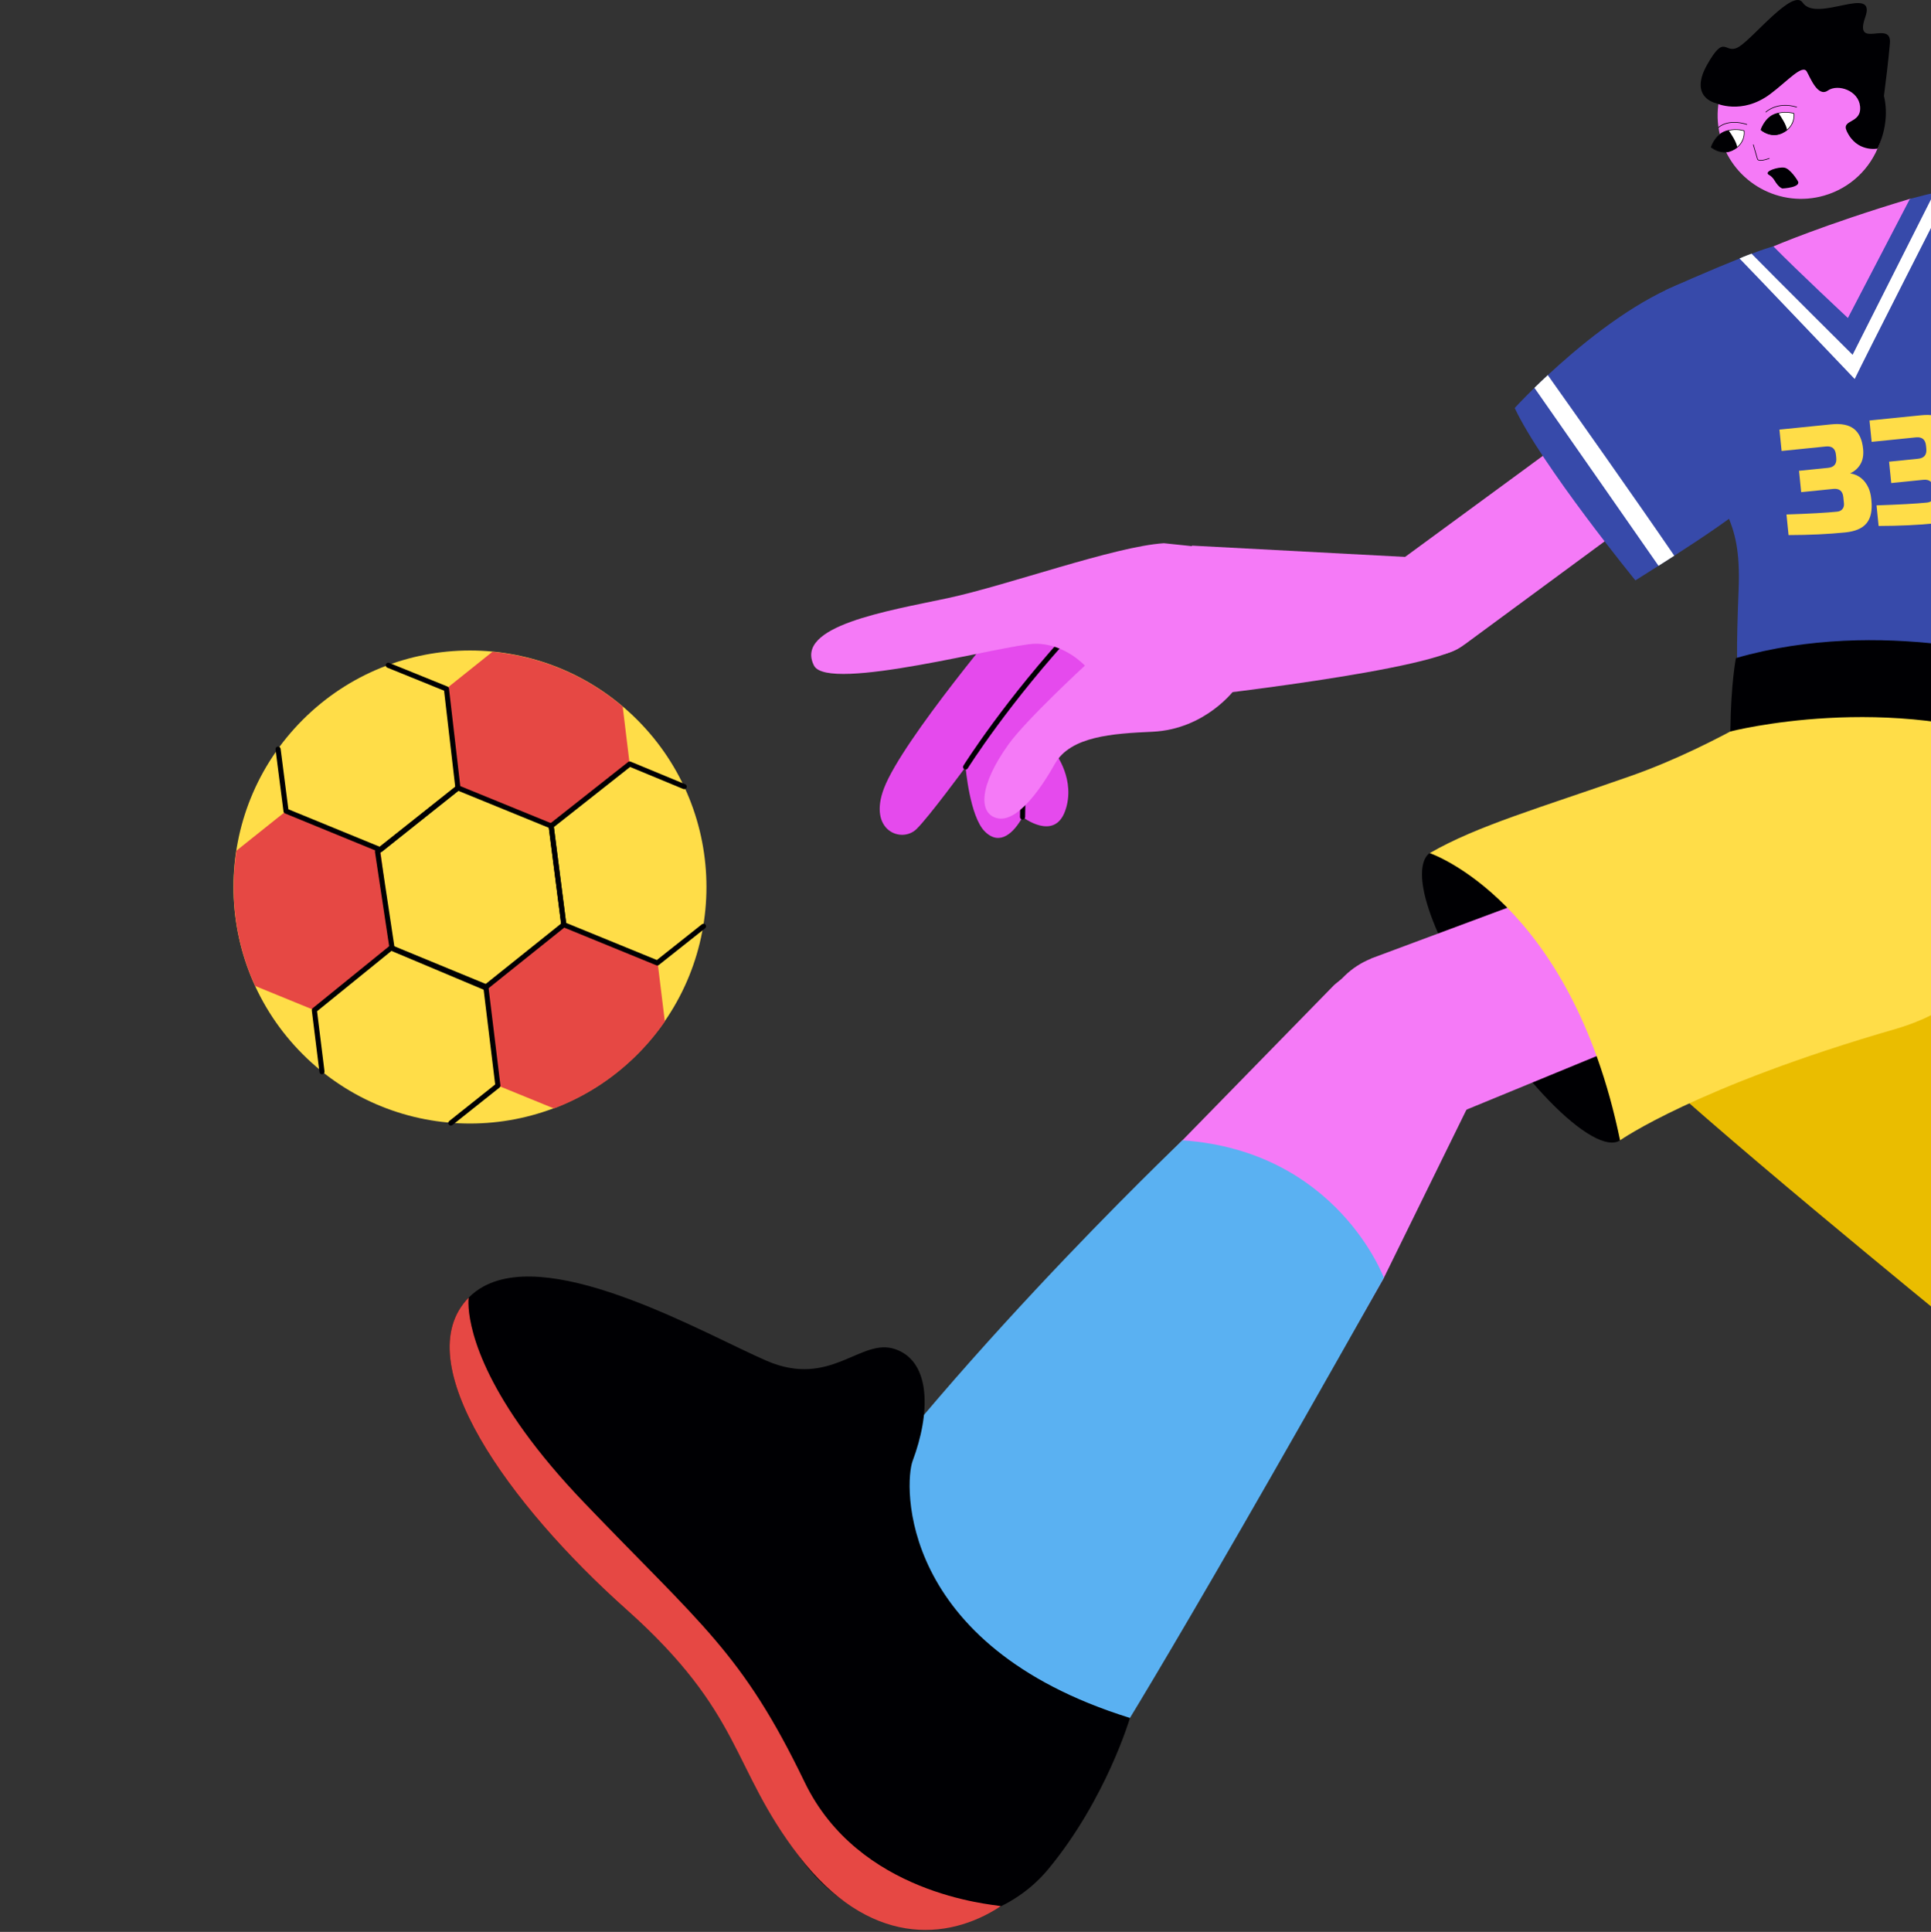 <?xml version="1.0" encoding="UTF-8" standalone="no"?>
<!-- Generator: Adobe Illustrator 27.5.0, SVG Export Plug-In . SVG Version: 6.00 Build 0)  -->

<svg
   version="1.1"
   id="Layer_1"
   x="0px"
   y="0px"
   viewBox="0 0 755 755.271"
   xml:space="preserve"
   sodipodi:docname="assistance-2.svg"
   inkscape:version="1.2.2 (b0a84865, 2022-12-01)"
   width="755"
   height="755.271"
   xmlns:inkscape="http://www.inkscape.org/namespaces/inkscape"
   xmlns:sodipodi="http://sodipodi.sourceforge.net/DTD/sodipodi-0.dtd"
   xmlns="http://www.w3.org/2000/svg"
   xmlns:svg="http://www.w3.org/2000/svg"><rect x="0" y="0" width="755" height="755.271" fill="#333333" stroke="none"/><defs
   id="defs3461">
	
	
	
	
	
	
	
</defs><sodipodi:namedview
   id="namedview3459"
   pagecolor="#ffffff"
   bordercolor="#000000"
   borderopacity="0.25"
   inkscape:showpageshadow="2"
   inkscape:pageopacity="0.0"
   inkscape:pagecheckerboard="0"
   inkscape:deskcolor="#d1d1d1"
   showgrid="false"
   inkscape:zoom="0.4948754"
   inkscape:cx="784.03574"
   inkscape:cy="298.05482"
   inkscape:window-width="1920"
   inkscape:window-height="1027"
   inkscape:window-x="1728"
   inkscape:window-y="62"
   inkscape:window-maximized="1"
   inkscape:current-layer="Layer_1" />
<g
   id="g3384"
   transform="translate(-45.545,-145.619)">
		<g
   id="g3004">
			<g
   id="g3002">
				<path
   style="fill:#000003"
   d="m 917.266,559.852 c 0,0 12.312,13.507 -26.045,54.696 -44.669,47.966 -76.982,56.913 -83.196,47.928 -1.404,-2.03 -5.167,-42.047 26.489,-72.667 15.919,-15.396 55.403,-48.137 82.752,-29.957 z"
   id="path3000" />
			</g>
		</g>
		<g
   id="g3010">
			<g
   id="g3008">
				<path
   style="fill:#f57af7"
   d="m 989.273,710.388 c -16.103,6.467 -37.063,-5.113 -43.468,-23.234 -3.46,-9.79 -2.213,-18.566 -2.213,-18.566 l 36.36,-158.363 c 6.035,-21.566 12.964,-36.797 32.292,-45.86 30.296,-14.205 66.371,-1.161 80.576,29.135 8.791,18.749 4.4,44.26 -5.311,60.882 l -1.188,2.381 -78.438,136.214 c -0.037,0.062 -9.483,13.746 -18.61,17.411 z"
   id="path3006" />
			</g>
		</g>
		<g
   id="g3016">
			<g
   id="g3014">
				<path
   style="fill:#5ab1f2"
   d="m 999.169,412.858 c 0,0 -7.374,41.427 -37.32,176.218 0,0 55.742,4.776 85.476,35.409 0,0 53.245,-85.82 97.205,-184.418 0,-0.002 -67.48,-50.526 -145.361,-27.209 z"
   id="path3012" />
			</g>
		</g>
		<g
   id="g3022">
			<g
   id="g3020">
				<path
   style="fill:#f57af7"
   d="m 816.319,618.372 34.594,-53.031 140.305,78.864 c 0,0 29.916,21.619 10.755,50.509 -9.471,14.28 -28.214,18.732 -42.9,10.341 l -0.025,0.043 z"
   id="path3018" />
			</g>
		</g>
		<g
   id="g3036">
			<g
   id="g3028">
				<g
   id="g3026">
					<path
   style="fill:#000003"
   d="m 1286.493,336.685 c -3.062,28.536 -66.962,50.254 -86.172,60.695 -19.213,10.577 -46.462,53.004 -62.61,73.464 -16.147,20.467 -38.191,-11.238 -30.103,-35.051 0,0 -31.226,-17.523 -66.13,-10.292 -26.948,5.583 -49.131,21.954 -49.131,21.954 0,0 -23.677,-21.397 -30.359,-48.125 -3.48,-13.785 -2.366,-28.542 8.772,-41.628 32.852,-38.419 81.298,-19.767 107.332,-22.969 26.031,-3.066 48.306,-36.475 107.332,-44.551 53.18,-7.239 95.221,13.228 100.511,38.283 0.697,2.789 0.836,5.433 0.558,8.22 z"
   id="path3024" />
				</g>
			</g>
			<g
   id="g3034">
				<g
   id="g3032">
					<path
   style="fill:#e64844"
   d="m 1285.935,328.467 c -49.066,-16.622 -91.601,-12.528 -117.634,-3.895 -26.034,8.633 -73.504,43.157 -133.366,43.993 -59.86,0.972 -72.808,30.901 -72.808,30.901 0,0 0,0 -0.139,-0.136 -3.48,-13.785 -2.366,-28.542 8.772,-41.628 32.852,-38.419 81.298,-19.767 107.332,-22.969 26.031,-3.066 48.306,-36.475 107.332,-44.551 53.18,-7.238 95.221,13.229 100.511,38.285 z"
   id="path3030" />
				</g>
			</g>
		</g>
		<g
   id="g3042">
			<g
   id="g3040">
				<path
   style="fill:#000003"
   d="m 604.552,479.147 c 0,0 -10.738,5.17 8.248,41.679 24.063,46.271 56.388,77.183 66.178,70.592 15.347,-10.333 -19.647,-71.544 -28.802,-85.918 -9.155,-14.374 -27.635,-29.818 -45.624,-26.353 z"
   id="path3038" />
			</g>
		</g>
		<g
   id="g3048">
			<g
   id="g3046">
				<path
   style="fill:#f57af7"
   d="m 589.563,518.439 c 17.205,-2.26 34.627,14.17 36.324,33.314 0.917,10.343 -2.474,18.533 -2.474,18.533 l -36.79,74.898 c -11.209,19.387 -56.335,102.254 -80.493,105.837 -33.098,4.909 -64.574,-15.381 -70.799,-48.257 -3.852,-20.346 6.745,-43.964 20.284,-57.648 l 1.743,-2.011 109.848,-112.428 c 0.052,-0.052 12.605,-10.958 22.357,-12.238 z"
   id="path3044" />
			</g>
		</g>
		<g
   id="g3054">
			<g
   id="g3052">
				<path
   style="fill:#f57af7"
   d="m 738.142,462.065 20.181,60.014 -148.845,61.239 c 0,0 -35.507,10.081 -46.306,-22.861 -5.338,-16.283 2.784,-33.751 18.471,-40.077 l -0.018,-0.047 z"
   id="path3050" />
			</g>
		</g>
		<g
   id="g3060">
			<g
   id="g3058">
				<path
   style="fill:#5ab1f2"
   d="m 474.276,838.245 c 0,0 22.32,-33.158 112.347,-193.062 0,0 -18.258,-49.572 -78.764,-53.766 0,0 -101.925,96.906 -154.278,177.461 -0.001,10e-4 49.87,40.612 120.695,69.367 z"
   id="path3056" />
			</g>
		</g>
		<g
   id="g3140">
			<g
   id="g3130">
				<g
   id="g3066">
					<g
   id="g3064">
						<path
   style="fill:#f57af7"
   d="m 718.409,199.82 c 5.018,17.29 23.139,27.26 40.429,22.242 10.322,-2.995 18.021,-10.626 21.462,-19.978 2.362,-6.321 2.776,-13.436 0.743,-20.441 -5.018,-17.29 -23.092,-27.234 -40.382,-22.216 -12.977,3.766 -21.821,14.886 -23.324,27.473 0.011,0.037 0.011,0.037 0.011,0.037 -0.504,4.185 -0.19,8.57 1.061,12.883 z"
   id="path3062" />
					</g>
				</g>
				<g
   id="g3128">
					<g
   id="g3072">
						<g
   id="g3070">
							<path
   style="fill:#000003"
   d="m 748.349,216.18 c 0,0 -2.81,-4.681 -5.192,-5.027 -2.382,-0.346 -7.91,1.386 -6.159,2.721 0,0 1.383,0.621 2.375,2.3 1.769,2.991 3.125,3.128 3.125,3.128 0,0 7.824,-0.378 5.851,-3.122 z"
   id="path3068" />
						</g>
					</g>
					<g
   id="g3078">
						<g
   id="g3076">
							<path
   style="fill:#000003"
   d="m 733.902,208.461 c -0.343,0 -0.65,-0.046 -0.885,-0.162 -0.232,-0.114 -0.383,-0.288 -0.449,-0.517 l -1.634,-5.632 0.24,-0.07 1.634,5.632 c 0.046,0.161 0.151,0.279 0.32,0.363 1.077,0.532 4.095,-0.629 4.125,-0.641 0.064,-0.024 0.137,0.006 0.162,0.071 0.025,0.063 -0.007,0.137 -0.071,0.161 -0.103,0.041 -2.061,0.795 -3.442,0.795 z"
   id="path3074" />
						</g>
					</g>
					<g
   id="g3084">
						<g
   id="g3082">
							<path
   style="fill:#000003"
   d="m 735.976,189.554 c -0.033,0 -0.065,-0.013 -0.089,-0.038 -0.048,-0.049 -0.047,-0.128 0.002,-0.177 0.044,-0.044 4.556,-4.327 12.171,-1.959 0.066,0.021 0.102,0.09 0.082,0.156 -0.021,0.066 -0.092,0.104 -0.156,0.082 -7.466,-2.321 -11.878,1.858 -11.922,1.9 -0.025,0.024 -0.057,0.036 -0.088,0.036 z"
   id="path3080" />
						</g>
					</g>
					<g
   id="g3090">
						<g
   id="g3088">
							<path
   style="fill:#ffffff"
   d="m 746.953,189.979 c 0,0 0.661,3.686 -2.669,6.412 -0.284,0.256 -0.609,0.494 -0.975,0.714 -5.046,3.158 -9.251,-0.718 -9.251,-0.718 0,0 1.441,-4.425 5.06,-5.994 0.599,-0.26 1.203,-0.445 1.813,-0.557 3.305,-0.801 6.022,0.143 6.022,0.143 z"
   id="path3086" />
						</g>
					</g>
					<g
   id="g3096">
						<g
   id="g3094">
							<path
   style="fill:#000003"
   d="m 744.284,196.391 c -0.284,0.256 -0.609,0.494 -0.975,0.714 -5.046,3.158 -9.251,-0.718 -9.251,-0.718 0,0 1.263,-4.307 5.06,-5.994 0.596,-0.265 1.203,-0.445 1.813,-0.557 1.224,1.763 3.047,4.604 3.353,6.555 z"
   id="path3092" />
						</g>
					</g>
					<g
   id="g3102">
						<g
   id="g3100">
							<path
   style="fill:#000003"
   d="m 717.461,195.578 c -0.031,0 -0.063,-0.012 -0.087,-0.035 -0.05,-0.048 -0.051,-0.127 -0.003,-0.177 0.035,-0.036 3.59,-3.589 11.207,-1.223 0.066,0.02 0.103,0.09 0.082,0.156 -0.02,0.066 -0.09,0.104 -0.156,0.082 -7.46,-2.317 -10.919,1.122 -10.953,1.158 -0.024,0.026 -0.057,0.039 -0.09,0.039 z"
   id="path3098" />
						</g>
					</g>
					<g
   id="g3108">
						<g
   id="g3106">
							<path
   style="fill:#ffffff"
   d="m 727.472,196.743 c 0,0 0.661,3.686 -2.669,6.412 -0.284,0.256 -0.609,0.494 -0.975,0.714 -5.046,3.158 -9.251,-0.718 -9.251,-0.718 0,0 1.441,-4.425 5.06,-5.994 0.599,-0.26 1.203,-0.445 1.813,-0.557 3.305,-0.802 6.022,0.143 6.022,0.143 z"
   id="path3104" />
						</g>
					</g>
					<g
   id="g3114">
						<g
   id="g3112">
							<path
   style="fill:#000003"
   d="m 724.803,203.155 c -0.284,0.256 -0.609,0.494 -0.975,0.714 -5.046,3.158 -9.251,-0.718 -9.251,-0.718 0,0 1.263,-4.307 5.06,-5.994 0.596,-0.265 1.203,-0.445 1.813,-0.557 1.224,1.762 3.048,4.603 3.353,6.555 z"
   id="path3110" />
						</g>
					</g>
					<g
   id="g3120">
						<g
   id="g3118">
							<path
   style="fill:#000003"
   d="m 739.24,198.461 c -3.067,0 -5.236,-1.953 -5.266,-1.981 -0.036,-0.033 -0.049,-0.084 -0.034,-0.131 0.014,-0.044 1.499,-4.497 5.129,-6.07 0.605,-0.262 1.224,-0.452 1.84,-0.565 3.292,-0.8 6.057,0.139 6.085,0.148 0.042,0.015 0.074,0.052 0.082,0.096 0.007,0.038 0.635,3.791 -2.713,6.531 -0.281,0.254 -0.616,0.498 -0.989,0.725 -1.472,0.919 -2.879,1.247 -4.134,1.247 z m -5.035,-2.112 c 0.534,0.449 4.46,3.518 9.038,0.65 0.362,-0.218 0.683,-0.453 0.957,-0.7 2.984,-2.443 2.708,-5.697 2.64,-6.225 -0.449,-0.137 -2.944,-0.825 -5.88,-0.117 -0.604,0.112 -1.205,0.297 -1.792,0.551 -3.263,1.414 -4.75,5.246 -4.963,5.841 z"
   id="path3116" />
						</g>
					</g>
					<g
   id="g3126">
						<g
   id="g3124">
							<path
   style="fill:#000003"
   d="m 719.759,205.224 c -3.067,0 -5.236,-1.953 -5.267,-1.981 -0.036,-0.033 -0.049,-0.084 -0.034,-0.131 0.014,-0.044 1.5,-4.496 5.129,-6.069 0.604,-0.263 1.223,-0.453 1.84,-0.565 3.294,-0.799 6.057,0.138 6.085,0.147 0.042,0.015 0.074,0.052 0.082,0.096 0.007,0.038 0.635,3.791 -2.713,6.531 -0.286,0.258 -0.621,0.503 -0.989,0.725 -1.471,0.919 -2.877,1.247 -4.133,1.247 z m -5.035,-2.113 c 0.533,0.45 4.458,3.52 9.039,0.651 0.357,-0.215 0.679,-0.451 0.958,-0.701 2.984,-2.443 2.708,-5.697 2.64,-6.224 -0.449,-0.139 -2.946,-0.829 -5.88,-0.117 -0.604,0.111 -1.205,0.296 -1.792,0.55 -3.265,1.416 -4.752,5.248 -4.965,5.841 z"
   id="path3122" />
						</g>
					</g>
				</g>
			</g>
			<g
   id="g3138">
				<g
   id="g3136">
					<g
   id="g3134">
						<path
   style="fill:#000003"
   d="m 712.999,170.954 c 7.235,-12.868 6.773,-3.509 12.522,-7.087 5.748,-3.577 21.054,-22.858 24.851,-17.223 5.462,8.106 29.095,-7.435 24.471,5.676 -4.63,13.131 10.498,0.66 9.629,10.292 -0.632,7.002 -1.565,14.669 -2.333,20.548 0.013,0.055 0.034,0.106 0.047,0.161 1.647,6.955 0.314,14.264 -2.513,20.382 0,0 -8.214,1.692 -12.129,-6.947 -2.071,-4.568 5.887,-2.697 5.282,-9.506 -0.552,-6.22 -8.662,-8.973 -12.609,-6.236 -3.939,2.775 -6.903,-5.115 -8.25,-7.438 -1.724,-2.973 -7.61,3.845 -14.289,8.818 -11.177,8.321 -21.187,3.572 -21.187,3.572 0,0 -10.736,-2.127 -3.492,-15.012 z"
   id="path3132" />
					</g>
				</g>
			</g>
		</g>
		<g
   id="g3146">
			<g
   id="g3144">
				<path
   style="fill:#eabd00"
   d="m 754.015,443.081 c 0,0 102.093,71.351 163.251,116.771 0,0 -32.07,3.397 -72.974,51.643 -31.277,36.891 -36.267,50.981 -36.267,50.981 0,0 -100.193,-81.65 -125.199,-106.853 z"
   id="path3142" />
			</g>
		</g>
		<g
   id="g3180">
			<g
   id="g3172">
				<g
   id="g3154">
					<g
   id="g3152">
						<g
   id="g3150">
							<path
   style="fill:#e54aed"
   d="m 440.24,385.474 c 0,0 -41.781,49.285 -49.048,68.274 -6.384,16.68 6.884,21.65 12.685,16.002 4.827,-4.699 19.199,-24.275 19.199,-24.275 0,0 1.605,19.334 7.533,25.217 5.928,5.883 11.433,0.363 14.753,-5.667 0,0 12.366,9.582 16.647,-2.391 4.281,-11.973 -3.79,-22.502 -3.79,-22.502 0,0 22.855,-31.368 39.675,-47.646 10e-4,0 -19.356,-6.959 -57.654,-7.012 z"
   id="path3148" />
						</g>
					</g>
				</g>
				<g
   id="g3162">
					<g
   id="g3160">
						<g
   id="g3158">
							<path
   style="fill:#000003"
   d="m 423.075,446.475 c -0.181,0 -0.363,-0.049 -0.528,-0.151 -0.469,-0.292 -0.612,-0.909 -0.32,-1.378 0.159,-0.255 16.25,-25.914 43.264,-55.015 0.377,-0.404 1.009,-0.429 1.413,-0.052 0.405,0.375 0.428,1.008 0.053,1.413 -26.876,28.95 -42.874,54.457 -43.032,54.712 -0.19,0.304 -0.516,0.471 -0.85,0.471 z"
   id="path3156" />
						</g>
					</g>
				</g>
				<g
   id="g3170">
					<g
   id="g3168">
						<g
   id="g3166">
							<path
   style="fill:#000003"
   d="m 445.363,466.024 c -0.005,0 -0.01,0 -0.015,0 -0.552,-0.008 -0.994,-0.462 -0.986,-1.015 0.003,-0.19 0.276,-19.208 0.455,-27.49 0.006,-0.279 0.128,-0.542 0.337,-0.728 1.375,-1.216 33.762,-29.857 42.91,-35.383 0.473,-0.287 1.087,-0.134 1.373,0.34 0.286,0.473 0.134,1.087 -0.339,1.373 -8.512,5.141 -38.793,31.791 -42.29,34.878 -0.179,8.489 -0.443,26.851 -0.445,27.039 -0.008,0.548 -0.454,0.986 -1,0.986 z"
   id="path3164" />
						</g>
					</g>
				</g>
			</g>
			<g
   id="g3178">
				<g
   id="g3176">
					<path
   style="fill:#f57af7"
   d="m 523.974,360.616 c 0,0 4.925,41.608 4.511,54.323 0,0 -11.405,15.8 -32.391,16.753 -15.376,0.699 -32.028,1.718 -38.122,12.577 -6.094,10.859 -15.093,23.007 -22.543,21.216 -7.45,-1.79 -7.038,-12.848 4.403,-28.818 6.941,-9.689 29.892,-30.821 29.892,-30.821 0,0 -7.897,-8.685 -19.407,-8.55 -11.51,0.135 -81.053,19.249 -86.509,8.534 -7.894,-15.502 28.797,-21.352 52.238,-26.358 23.441,-5.006 65.276,-20.252 84.569,-21.485 0,0.002 16.263,1.63 23.359,2.629 z"
   id="path3174" />
				</g>
			</g>
		</g>
		<g
   id="g3188">
			<g
   id="g3186">
				<g
   id="g3184">
					<path
   style="fill:#f57af7"
   d="m 618.161,397.583 0.012,0.017 95.481,-70.325 -0.005,-0.007 c 5.832,-4.264 9.244,-11.473 8.289,-19.151 -1.403,-11.273 -11.679,-19.274 -22.952,-17.871 -3.237,0.403 -6.19,1.556 -8.743,3.236 l -0.024,-0.036 -0.571,0.419 c -0.073,0.052 -0.144,0.106 -0.216,0.159 l -96.04,70.435 0.006,0.008 c -5.845,4.292 -9.264,11.529 -8.305,19.237 1.411,11.338 11.746,19.386 23.084,17.975 3.773,-0.469 7.167,-1.943 9.984,-4.096 z"
   id="path3182" />
				</g>
			</g>
		</g>
		<g
   id="g3196">
			<g
   id="g3194">
				<g
   id="g3192">
					<path
   style="fill:#f57af7"
   d="m 506.772,418.653 c 0,0 104.021,-11.264 110.783,-21.19 10.461,-9.675 6.936,-28.008 -6.205,-33.247 0,0 -99.771,-5.291 -99.771,-5.291 -3.091,27.08 -3.434,35.889 -4.807,59.728 z"
   id="path3190" />
				</g>
			</g>
		</g>
		<g
   id="g3202">
			<g
   id="g3200">
				<path
   style="fill:#374aaa"
   d="m 700.173,362.875 c -2.034,1.305 -4.084,2.623 -6.162,3.937 -2.977,1.882 -5.986,3.789 -9.039,5.704 0,0 -36.696,-44.979 -47.19,-67.398 0,0 2.868,-3.136 7.71,-7.884 1.548,-1.51 3.301,-3.18 5.226,-4.969 22.975,-21.349 70.839,-58.985 95.83,-28.774 34.353,41.486 0.742,69.102 -46.375,99.384 z"
   id="path3198" />
			</g>
		</g>
		<g
   id="g3208">
			<g
   id="g3206">
				<path
   style="fill:#ffffff"
   d="m 700.173,362.875 c -2.034,1.305 -4.084,2.623 -6.162,3.937 -8.298,-11.908 -34.092,-48.946 -48.519,-69.578 1.548,-1.51 3.301,-3.18 5.226,-4.969 10.02,14.138 34.046,48.085 49.455,70.61 z"
   id="path3204" />
			</g>
		</g>
		<g
   id="g3216">
			<g
   id="g3214">
				<g
   id="g3212">
					<path
   style="fill:#f57af7"
   d="m 976.629,310.444 -0.004,0.02 -116.444,-23.438 0.002,-0.009 c -7.099,-1.404 -13.248,-6.504 -15.63,-13.879 -3.497,-10.828 2.446,-22.44 13.274,-25.937 3.109,-1.004 6.278,-1.207 9.307,-0.762 l 0.007,-0.043 0.695,0.139 c 0.088,0.016 0.175,0.035 0.264,0.053 l 116.998,23.302 -0.002,0.01 c 7.123,1.423 13.289,6.546 15.68,13.95 3.517,10.89 -2.46,22.57 -13.351,26.087 -3.623,1.171 -7.327,1.27 -10.796,0.507 z"
   id="path3210" />
				</g>
			</g>
		</g>
		<g
   id="g3224">
			<g
   id="g3222">
				<g
   id="g3220">
					<path
   style="fill:#f57af7"
   d="m 1088.538,291.853 c 0,0 -101.808,24.867 -111.562,17.825 -13.152,-5.544 -16.084,-24.012 -5.495,-33.428 0,0 92.309,-37.943 92.309,-37.943 12.148,24.45 15.325,31.562 24.748,53.546 z"
   id="path3218" />
				</g>
			</g>
		</g>
		<g
   id="g3230">
			<g
   id="g3228">
				<path
   style="fill:#f57af7"
   d="m 738.924,241.946 c 0,0 19.556,-8.451 53.371,-18.582 0,0 32.412,-0.63 43.032,16.845 10.62,17.475 -11.489,138.593 -11.489,138.593 0,0 -54.602,4.966 -94.39,9.979 0,0 -4.804,-75.459 -5.975,-105.305 -1.173,-29.846 9.559,-38.949 15.451,-41.53 z"
   id="path3226" />
			</g>
		</g>
		<g
   id="g3236">
			<g
   id="g3234">
				<path
   style="fill:#374aaa"
   d="m 876.497,219.619 c 0,0 -6.695,16.516 -15.488,56.53 -8.661,39.4 -11.21,51.583 -14.672,79.98 -4.465,36.555 -6.932,49.572 -6.932,49.572 -19.786,11.415 -26.29,14.469 -62.531,19.286 -28.01,3.719 -51.545,-12.253 -51.545,-12.253 -0.651,-5.565 -0.963,-12.343 0.001,-36.726 1.175,-30.034 -7.855,-29.292 -18.053,-61.305 -8.46,-26.562 -10.594,-55.6 -10.594,-55.6 12.921,-5.916 28.999,-12.595 36.68,-15.387 3.418,-1.242 5.56,-1.772 5.56,-1.772 9.531,9.714 29.13,27.994 29.13,27.994 l 24.249,-46.573 c 0,0 2.285,-0.565 6.212,-1.59 6.795,-1.784 19.534,-2.477 32.185,-3.723 24.403,-2.402 45.798,1.567 45.798,1.567 z"
   id="path3232" />
			</g>
		</g>
		<g
   id="g3242">
			<g
   id="g3240">
				<path
   style="fill:#374aaa"
   d="m 919.818,328.483 c -4.893,-0.393 -9.604,-0.795 -14.125,-1.22 -4.339,-0.39 -8.493,-0.79 -12.491,-1.209 -102.233,-10.582 -98.224,-27.934 -87.801,-81.225 7.615,-39.011 70.219,-27.61 106.808,-17.373 4.29,1.199 8.223,2.391 11.656,3.465 9.019,2.855 14.695,5.015 14.695,5.015 -4.347,22.221 -18.742,92.547 -18.742,92.547 z"
   id="path3238" />
			</g>
		</g>
		<g
   id="g3248">
			<g
   id="g3246">
				<path
   style="fill:#ffdd48"
   d="m 604.559,479.146 c 0,0 55.083,18.482 74.42,112.272 0,0 29.781,-20.996 107.696,-43.527 59.474,-17.198 60.302,-83.371 54.625,-112.273 0,0 -64.221,-17.483 -91.69,-20.223 0,0 -31.859,21.424 -66.4,33.568 -35.316,12.415 -60.148,19.465 -78.651,30.183 z"
   id="path3244" />
			</g>
		</g>
		<g
   id="g3254">
			<g
   id="g3252">
				<path
   style="fill:#000003"
   d="m 839.148,404.273 c 0,0 -57.622,-17.912 -114.865,-1.377 0,0 -1.955,9.424 -2.186,28.69 0,0 62.134,-16.096 119.597,6.16 0,0 0.219,-14.317 -2.546,-33.473 z"
   id="path3250" />
			</g>
		</g>
		<g
   id="g3260">
			<g
   id="g3258">
				<path
   style="fill:#ffffff"
   d="m 905.229,327.221 c -4.339,-0.39 -3.285,-0.267 -7.283,-0.686 0,0 14.135,-73.844 18.671,-97.815 4.29,1.199 3.373,0.989 6.806,2.064 10e-4,-0.001 -11.306,62.456 -18.194,96.437 z"
   id="path3256" />
			</g>
		</g>
		<g
   id="g3266">
			<g
   id="g3264">
				<path
   style="fill:#ffffff"
   d="m 807.927,220.191 c 0,0 -33.891,66.565 -37.216,73.596 0,0 -42.243,-44.342 -45.029,-47.124 2.522,-1.118 4.699,-1.873 4.699,-1.873 9.531,9.714 39.511,39.533 39.511,39.533 l 31.909,-63.255 c 0,0 3.089,-0.737 6.126,-0.877 z"
   id="path3262" />
			</g>
		</g>
		<g
   id="g3286">
			<g
   id="g3284">
				<g
   id="g3274">
					<g
   id="g3272">
						<g
   id="g3270">
							<path
   style="fill:#ffdd48"
   d="m 777.189,340.681 c -0.165,-1.632 -0.509,-3.044 -1.03,-4.237 -1.502,-3.303 -3.907,-5.231 -7.217,-5.781 1.729,-0.777 3.065,-1.968 4.009,-3.572 0.944,-1.601 1.294,-3.597 1.052,-5.983 -0.366,-3.621 -1.554,-6.224 -3.563,-7.809 -2.009,-1.585 -4.964,-2.18 -8.862,-1.786 l -20.29,2.053 0.845,8.354 17.307,-1.751 c 2.387,-0.241 3.701,0.832 3.942,3.218 l 0.121,1.194 c 0.241,2.387 -0.831,3.702 -3.219,3.943 l -11.338,1.148 0.844,8.354 12.532,-1.268 c 2.387,-0.241 3.703,0.832 3.944,3.22 l 0.242,2.387 c 0.092,0.916 -0.102,1.668 -0.586,2.26 -0.483,0.592 -1.182,0.933 -2.096,1.025 -4.338,0.439 -10.933,0.805 -19.785,1.098 l 0.815,8.057 c 8.156,-0.022 15.557,-0.369 22.201,-1.041 3.899,-0.395 6.67,-1.598 8.317,-3.615 1.644,-2.015 2.269,-4.972 1.875,-8.872 z"
   id="path3268" />
						</g>
					</g>
				</g>
				<g
   id="g3282">
					<g
   id="g3280">
						<g
   id="g3278">
							<path
   style="fill:#ffdd48"
   d="m 812.459,337.715 -0.06,-0.596 c -0.166,-1.632 -0.51,-3.044 -1.031,-4.238 -1.5,-3.304 -3.907,-5.231 -7.217,-5.781 1.729,-0.777 3.065,-1.968 4.009,-3.572 0.943,-1.601 1.294,-3.597 1.053,-5.983 -0.367,-3.62 -1.555,-6.223 -3.564,-7.809 -2.009,-1.585 -4.964,-2.18 -8.862,-1.786 l -20.29,2.053 0.845,8.354 17.307,-1.751 c 2.387,-0.241 3.701,0.832 3.943,3.219 l 0.121,1.194 c 0.241,2.388 -0.832,3.702 -3.218,3.943 l -11.34,1.147 0.846,8.354 12.532,-1.268 c 2.388,-0.241 3.702,0.832 3.943,3.219 l 0.242,2.386 c 0.093,0.916 -0.103,1.669 -0.585,2.261 -0.483,0.592 -1.182,0.933 -2.096,1.025 -4.338,0.439 -10.933,0.805 -19.785,1.098 l 0.815,8.057 c 8.156,-0.022 15.557,-0.369 22.201,-1.042 3.899,-0.394 6.67,-1.597 8.317,-3.615 1.644,-2.012 2.269,-4.969 1.874,-8.869 z"
   id="path3276" />
						</g>
					</g>
				</g>
			</g>
		</g>
		<g
   id="g3300">
			<g
   id="g3292">
				<g
   id="g3290">
					<path
   style="fill:#000003"
   d="m 487.348,817.242 c 0,0 -9.27,31.622 -31.808,58.946 -13.299,16.123 -31.567,20.154 -42.942,21.731 -18.099,2.528 -39.117,-4.826 -54.721,-26.745 -25.403,-35.703 -21.522,-55.432 -67.362,-96.292 -45.841,-40.873 -86.329,-96.946 -61.724,-121.963 1.744,-1.773 3.685,-3.221 5.822,-4.371 28.01,-15.298 87.24,18.949 110.651,29.061 25.203,10.886 36.761,-9.208 50.311,-4.539 14.224,4.901 13.695,25.374 6.794,43.706 -3.261,8.659 -6.097,72.136 84.979,100.466 z"
   id="path3288" />
				</g>
			</g>
			<g
   id="g3298">
				<g
   id="g3296">
					<path
   style="fill:#e64844"
   d="m 436.891,890.795 c -21.07,13.954 -51.809,15.777 -79.015,-19.621 -26.702,-34.742 -21.522,-55.432 -67.362,-96.292 -45.841,-40.873 -86.329,-96.946 -61.724,-121.963 0,0 -0.211,1.388 -0.009,4.106 0.714,9.595 6.574,35.761 45.028,75.907 46.077,48.103 61.871,58.697 86.347,109.419 21.099,43.723 72.542,47.698 76.735,48.444 z"
   id="path3294" />
				</g>
			</g>
		</g>
		<g
   id="g3382">
			<g
   id="g3308">
				<g
   id="g3306">
					<g
   id="g3304">
						<path
   style="fill:#f57af7"
   d="m 1076.177,294.754 c 0,0 55.216,-6.226 78.66,-64.196 0,0 -35.859,-41.773 -51.668,-53.18 0,0 -41.102,-2.602 -63.262,83.447 0,-10e-4 20.782,18.046 36.27,33.929 z"
   id="path3302" />
					</g>
				</g>
			</g>
			<g
   id="g3316">
				<g
   id="g3314">
					<g
   id="g3312">
						<path
   style="fill:#f57af7"
   d="m 1043.625,247.81 c 0,0 0.501,-17.555 3.223,-27.237 2.722,-9.682 13.372,-13.802 13.372,-13.802 0,0 32.083,-9.445 39.432,-4.288 7.348,5.157 7.042,14.969 2.795,17.002 -4.247,2.033 -27.603,7.185 -27.603,7.185 0,0 18.564,25.365 7.802,46.952 -10e-4,0 -31.333,-22.765 -39.021,-25.812 z"
   id="path3310" />
					</g>
				</g>
			</g>
			<g
   id="g3324">
				<g
   id="g3322">
					<g
   id="g3320">
						<path
   style="fill:#f57af7"
   d="m 1103.169,177.377 c 0,0 40.663,31.357 51.668,53.18 0,0 -22.855,30.335 -31.993,10.762 0,0 -11.698,-4.763 -12.129,-13.525 0,0 -11.785,-2.63 -12.149,-14.166 0,0 -15.56,0.517 -13.759,-12.319 1.013,-7.213 18.362,-23.932 18.362,-23.932 z"
   id="path3318" />
					</g>
				</g>
			</g>
			<g
   id="g3332">
				<g
   id="g3330">
					<g
   id="g3328">
						<path
   style="fill:#000003"
   d="m 1060.252,207.791 c -0.432,0 -0.831,-0.282 -0.959,-0.718 -0.156,-0.53 0.148,-1.086 0.678,-1.241 0.132,-0.039 13.38,-3.909 24.727,-5.35 0.553,-0.064 1.048,0.319 1.118,0.866 0.069,0.548 -0.318,1.049 -0.866,1.118 -11.186,1.42 -24.285,5.245 -24.416,5.284 -0.093,0.028 -0.188,0.041 -0.282,0.041 z"
   id="path3326" />
					</g>
				</g>
			</g>
			<g
   id="g3340">
				<g
   id="g3338">
					<g
   id="g3336">
						<path
   style="fill:#000003"
   d="m 1074.875,227.686 c -0.459,0 -0.873,-0.318 -0.976,-0.785 -0.119,-0.539 0.222,-1.072 0.761,-1.191 0.184,-0.04 18.446,-4.074 25.433,-6.365 0.525,-0.175 1.09,0.114 1.262,0.639 0.172,0.524 -0.114,1.09 -0.639,1.262 -7.081,2.322 -24.871,6.252 -25.625,6.418 -0.072,0.014 -0.144,0.022 -0.216,0.022 z"
   id="path3334" />
					</g>
				</g>
			</g>
			<g
   id="g3348">
				<g
   id="g3346">
					<g
   id="g3344">
						<path
   style="fill:#000003"
   d="m 1084.847,202.323 c -0.046,0 -0.093,-0.003 -0.141,-0.01 -0.547,-0.077 -0.928,-0.582 -0.851,-1.129 1.048,-7.469 17.939,-23.82 18.658,-24.513 0.397,-0.383 1.031,-0.37 1.414,0.025 0.383,0.398 0.372,1.031 -0.026,1.414 -4.756,4.585 -17.274,17.716 -18.065,23.351 -0.071,0.501 -0.499,0.862 -0.989,0.862 z"
   id="path3342" />
					</g>
				</g>
			</g>
			<g
   id="g3356">
				<g
   id="g3354">
					<g
   id="g3352">
						<path
   style="fill:#000003"
   d="m 1131.474,248.913 c -0.338,0 -0.674,-0.018 -1.007,-0.053 -3.513,-0.368 -6.313,-2.641 -8.326,-6.756 -2.015,-0.895 -11.407,-5.476 -12.328,-13.523 -2.592,-0.808 -11.311,-4.233 -12.152,-13.948 -2.307,-0.084 -8.11,-0.679 -11.484,-4.432 -2.059,-2.29 -2.84,-5.324 -2.322,-9.018 0.077,-0.547 0.58,-0.929 1.129,-0.852 0.547,0.077 0.928,0.582 0.851,1.129 -0.432,3.079 0.182,5.568 1.824,7.398 3.561,3.967 10.836,3.789 10.912,3.783 0.011,-0.001 0.021,-0.001 0.032,-0.001 0.538,0 0.983,0.427 1,0.969 0.335,10.604 10.918,13.12 11.369,13.222 0.438,0.099 0.757,0.479 0.78,0.927 0.394,8.016 11.396,12.603 11.508,12.648 0.233,0.095 0.422,0.274 0.528,0.503 1.73,3.706 3.983,5.655 6.887,5.96 9.749,1.032 23.266,-16.722 23.401,-16.9 0.333,-0.442 0.958,-0.529 1.401,-0.197 0.441,0.333 0.529,0.96 0.197,1.4 -0.563,0.748 -13.493,17.741 -24.2,17.741 z"
   id="path3350" />
					</g>
				</g>
			</g>
			<g
   id="g3364">
				<g
   id="g3362">
					<g
   id="g3360">
						<path
   style="fill:#000003"
   d="m 1098.603,214.643 c -0.216,0 -0.433,-0.069 -0.616,-0.213 -0.435,-0.34 -0.512,-0.969 -0.171,-1.403 7.504,-9.59 18.635,-24.4 18.747,-24.549 0.332,-0.442 0.958,-0.529 1.4,-0.199 0.441,0.332 0.531,0.959 0.199,1.4 -0.111,0.148 -11.254,14.975 -18.77,24.58 -0.198,0.252 -0.492,0.384 -0.789,0.384 z"
   id="path3358" />
					</g>
				</g>
			</g>
			<g
   id="g3372">
				<g
   id="g3370">
					<g
   id="g3368">
						<path
   style="fill:#000003"
   d="m 1110.752,228.809 c -0.229,0 -0.458,-0.078 -0.647,-0.237 -0.421,-0.358 -0.472,-0.989 -0.115,-1.41 7.226,-8.509 21.443,-25.131 21.443,-25.131 l 1.52,1.301 c 0,0 -14.214,16.618 -21.438,25.125 -0.198,0.232 -0.48,0.352 -0.763,0.352 z"
   id="path3366" />
					</g>
				</g>
			</g>
			<g
   id="g3380">
				<g
   id="g3378">
					<g
   id="g3376">
						<path
   style="fill:#000003"
   d="m 1122.882,242.334 c -0.295,0 -0.588,-0.131 -0.786,-0.381 -0.342,-0.434 -0.268,-1.063 0.166,-1.404 0.135,-0.106 13.649,-10.801 24.004,-22.422 0.367,-0.412 0.999,-0.448 1.412,-0.082 0.413,0.368 0.449,1 0.082,1.412 -10.475,11.756 -24.123,22.555 -24.259,22.662 -0.184,0.145 -0.402,0.215 -0.619,0.215 z"
   id="path3374" />
					</g>
				</g>
			</g>
		</g>
	</g><g
   id="g3436"
   transform="translate(-522.433,-460.85)">
		<g
   id="g3390">
			<g
   id="g3388">
				
					<circle
   transform="matrix(0.707,-0.707,0.707,0.707,-364.199,736.012)"
   style="fill:#ffdd48"
   cx="706.346"
   cy="807.633"
   id="ellipse3386"
   r="92.479" />
			</g>
		</g>
		<g
   id="g3434">
			<g
   id="g3396">
				<g
   id="g3394">
					<path
   style="fill:#e64844"
   d="m 696.752,730.226 4.539,37.338 0.149,1.151 -0.002,0.131 0.032,0.033 1.028,0.424 34.348,14.019 1.078,0.441 0.277,0.119 0.016,0.017 0.913,-0.726 29.517,-23.553 -0.015,-0.082 -0.148,-1.184 -2.587,-21.291 C 751.095,724.521 733.25,717.371 714.971,715.666 l -17.272,13.802 z"
   id="path3392" />
				</g>
			</g>
			<g
   id="g3402">
				<g
   id="g3400">
					<path
   style="fill:#e64844"
   d="m 614.885,793.406 c -2.799,17.756 -0.371,36.221 7.268,52.886 l 22.12,9.045 1.061,0.424 0.081,0.05 29.384,-23.456 0.929,-0.742 0.1,-0.097 -0.117,-1.052 -4.423,-36.187 -0.148,-1.217 -0.031,-0.164 -0.016,-0.017 -1.077,-0.441 -35.67,-14.578 -0.083,0.081 -0.946,0.759 z"
   id="path3398" />
				</g>
			</g>
			<g
   id="g3408">
				<g
   id="g3406">
					<path
   style="fill:#e64844"
   d="m 712.427,846.583 -0.033,0.033 0.132,1.167 4.57,37.469 h 0.033 l 1.028,0.424 20.863,8.52 c 11.515,-4.343 22.341,-11.092 31.721,-20.224 4.391,-4.275 8.277,-8.901 11.642,-13.763 l -2.678,-21.851 -0.118,-0.986 -0.163,-0.068 -35.458,-14.493 -1.094,-0.458 -0.049,-0.017 -0.033,0.032 -0.929,0.743 -28.505,22.729 z"
   id="path3404" />
				</g>
			</g>
			<g
   id="g3414">
				<g
   id="g3412">
					<path
   style="fill:#000003"
   d="m 671.141,794.06 c -0.128,0 -0.257,-0.024 -0.379,-0.075 l -36.877,-15.119 c -0.332,-0.136 -0.566,-0.44 -0.612,-0.798 l -3.113,-24.231 c -0.07,-0.547 0.316,-1.049 0.864,-1.119 0.552,-0.061 1.049,0.317 1.119,0.864 l 3.039,23.654 35.795,14.675 29.437,-23.469 -4.354,-37.579 -22.208,-9.004 c -0.512,-0.207 -0.759,-0.791 -0.551,-1.303 0.208,-0.512 0.791,-0.758 1.302,-0.551 l 22.758,9.227 c 0.339,0.138 0.576,0.448 0.618,0.812 l 4.485,38.719 c 0.04,0.343 -0.1,0.682 -0.37,0.897 l -30.33,24.182 c -0.18,0.144 -0.4,0.218 -0.623,0.218 z"
   id="path3410" />
				</g>
			</g>
			<g
   id="g3420">
				<g
   id="g3418">
					<path
   style="fill:#000003"
   d="m 712.152,847.949 c -0.131,0 -0.263,-0.025 -0.388,-0.078 l -36.423,-15.336 c -0.321,-0.136 -0.549,-0.429 -0.601,-0.773 l -5.697,-37.83 c -0.053,-0.354 0.087,-0.71 0.368,-0.933 l 31.439,-24.905 c 0.283,-0.224 0.664,-0.278 0.999,-0.142 l 36.454,14.884 c 0.333,0.136 0.568,0.441 0.614,0.799 l 4.948,38.591 c 0.045,0.346 -0.095,0.689 -0.367,0.907 l -30.721,24.596 c -0.181,0.145 -0.402,0.22 -0.625,0.22 z m -35.518,-17.04 35.357,14.888 29.818,-23.873 -4.803,-37.456 -35.372,-14.442 -30.527,24.183 z"
   id="path3416" />
				</g>
			</g>
			<g
   id="g3426">
				<g
   id="g3424">
					<path
   style="fill:#000003"
   d="m 779.424,838.305 c -0.128,0 -0.256,-0.024 -0.378,-0.074 L 742.495,823.28 c -0.333,-0.137 -0.568,-0.441 -0.613,-0.799 l -4.948,-38.591 c -0.045,-0.349 0.097,-0.694 0.373,-0.912 l 30.707,-24.225 c 0.284,-0.224 0.668,-0.276 1.002,-0.139 l 21.335,8.838 c 0.51,0.211 0.752,0.796 0.541,1.307 -0.211,0.509 -0.794,0.752 -1.307,0.541 l -20.794,-8.613 -29.803,23.512 4.802,37.451 35.47,14.509 17.62,-13.969 c 0.432,-0.345 1.062,-0.271 1.405,0.162 0.343,0.433 0.271,1.062 -0.163,1.404 l -18.078,14.333 c -0.179,0.142 -0.399,0.216 -0.62,0.216 z"
   id="path3422" />
				</g>
			</g>
			<g
   id="g3432">
				<g
   id="g3430">
					<path
   style="fill:#000003"
   d="m 698.693,900.89 c -0.294,0 -0.586,-0.129 -0.783,-0.378 -0.344,-0.432 -0.272,-1.061 0.16,-1.404 l 17.966,-14.29 -4.564,-37.5 -35.896,-14.787 -29.181,23.659 2.915,23.517 c 0.068,0.548 -0.321,1.048 -0.869,1.115 -0.552,0.081 -1.047,-0.321 -1.115,-0.869 l -2.983,-24.067 c -0.042,-0.343 0.094,-0.683 0.362,-0.899 l 30.073,-24.382 c 0.285,-0.232 0.672,-0.288 1.011,-0.148 l 36.987,15.235 c 0.335,0.138 0.568,0.445 0.612,0.804 l 4.702,38.637 c 0.042,0.346 -0.098,0.688 -0.37,0.903 l -18.404,14.638 c -0.185,0.144 -0.405,0.216 -0.623,0.216 z"
   id="path3428" />
				</g>
			</g>
		</g>
	</g>
</svg>
